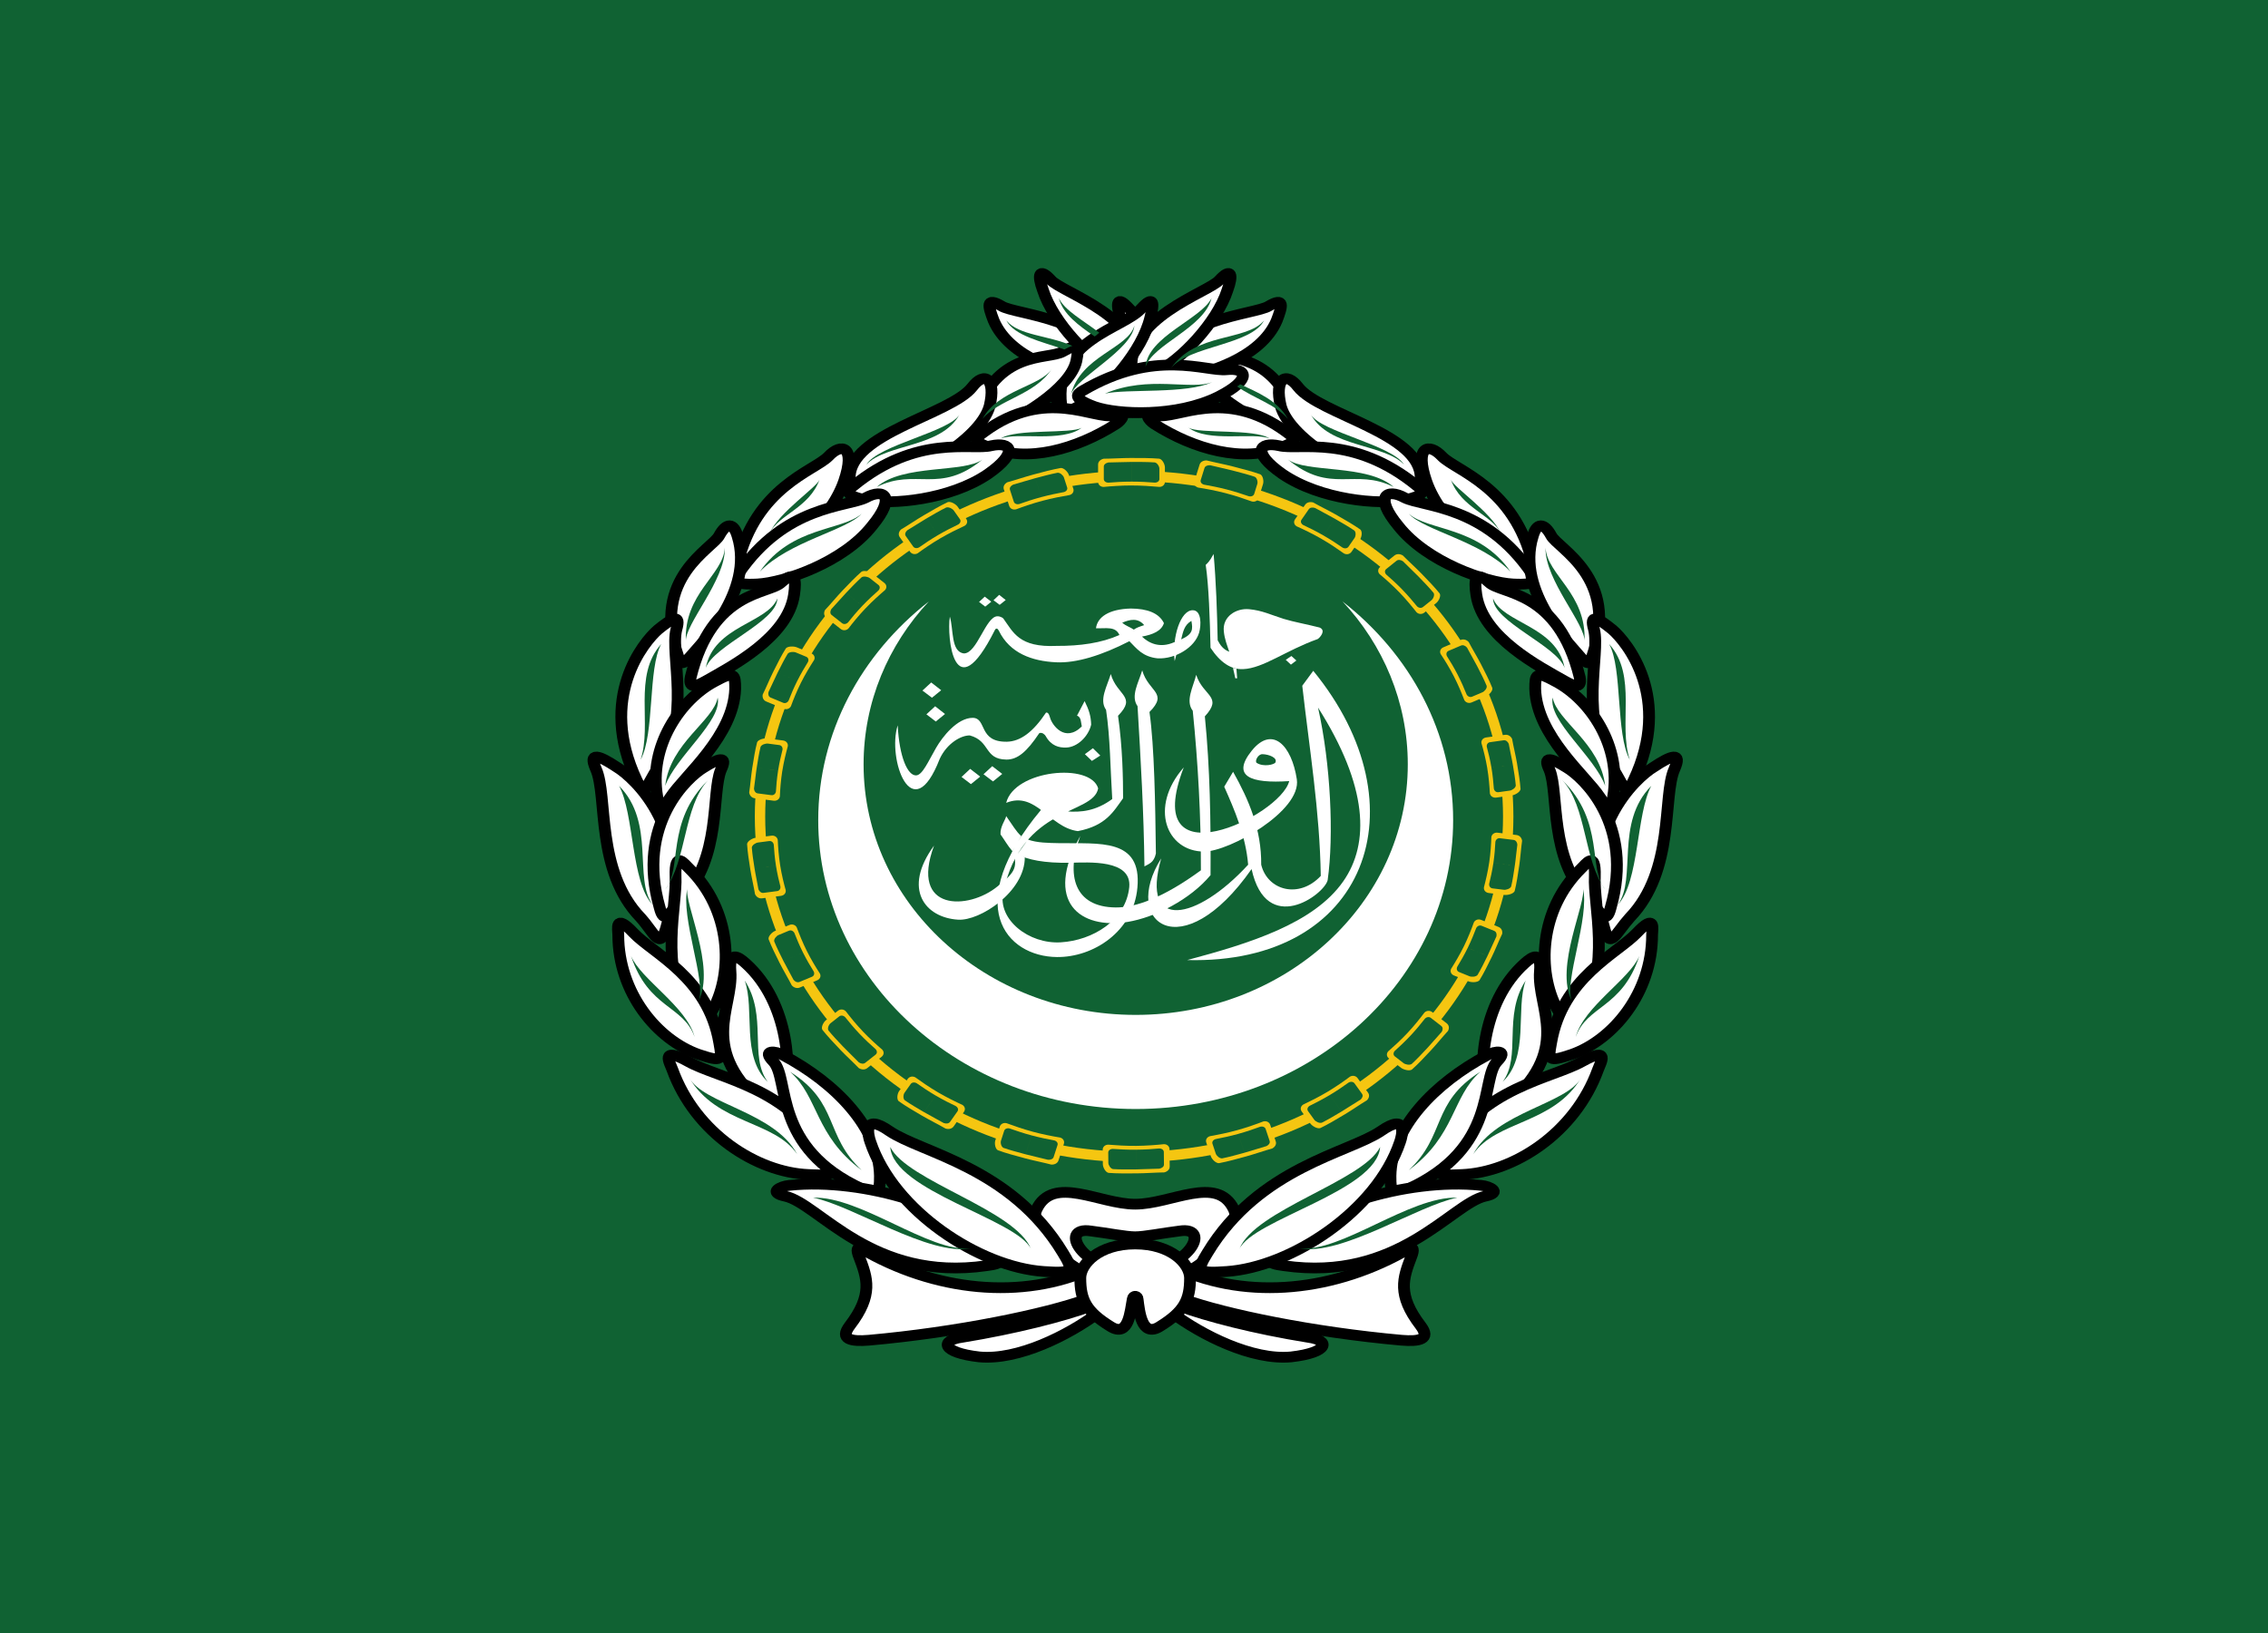 <?xml version="1.0" encoding="utf-8"?>
<!-- Generator: Adobe Illustrator 17.0.0, SVG Export Plug-In . SVG Version: 6.00 Build 0)  -->
<!DOCTYPE svg PUBLIC "-//W3C//DTD SVG 1.1//EN" "http://www.w3.org/Graphics/SVG/1.1/DTD/svg11.dtd">
<svg version="1.1" id="Слой_1" xmlns="http://www.w3.org/2000/svg" xmlns:xlink="http://www.w3.org/1999/xlink" x="0px" y="0px"
	 width="250px" height="180px" viewBox="0 0 250 180" enable-background="new 0 0 250 180" xml:space="preserve">
<rect x="0" y="0" width="250" height="180" fill="#808080" stroke="none"/>
<g id="g13237" transform="translate(-2.726 -5.609)">
	<path id="_x32_1399192" fill="#106233" d="M263.033,185.606V5.394L-7.279,5.396v180.212h270.312V185.606z"/>
	<g id="g13004" transform="matrix(1.144 0 0 1.145 -.392 -145.67)">
		<g id="g9244" transform="matrix(1.76 0 0 1.6 -2175.2 -3398.1)">
			<path id="path3159" fill="#FFFFFF" d="M1288.594,2257.267c-1.749,2.626-0.486,4.334,1.317,4.456
				c1.188,0.088,3.659-1.681,3.652-3.76l-0.675-0.378c0.378,1.067-0.014,1.404-0.817,2.133
				C1290.484,2261.156,1287.244,2261.257,1288.594,2257.267z"/>
			<path id="path3115" fill="#FFFFFF" d="M1302.454,2264.153c9.843,0.277,12.975-9.249,6.9-17.404l-0.601,0.898
				c0.391,3.801,0.959,7.548,1.013,11.443c-1.188,1.397-2.916,0.878-3.261-0.675c0.02-2.106-0.668-3.889-1.539-5.59l-0.486,0.898
				c0.567,1.397,1.181,2.97,1.31,4.692c-2.808,3.369-5.914,4.051-4.76-0.378c-2.221,3.882,1.141,6.616,4.948,0.641
				c0.817,4.078,3.976,1.546,4.165,0.668c0.344-2.673,0.169-6.981-0.526-10.383c2.741,4.746,2.835,8.169,1.377,10.457
				C1309.374,2261.966,1305.85,2263.154,1302.454,2264.153L1302.454,2264.153z"/>
			<path id="path3117" fill="#FFFFFF" d="M1308.037,2253.385c-2.106,0.155-3.186-0.277-2.046-1.836
				c1.127-1.526,2.181-0.311,2.464,1.728c0.263,1.91-3.7,4.348-5.07,4.348c-2.073,0-3.031-2.667-1.121-5.063
				C1299.807,2259.556,1307.571,2255.498,1308.037,2253.385z M1306.579,2251.765c-0.257-0.013-0.446,0.439-0.317,0.527
				c0.371,0.257,0.959,0.101,1.019-0.027C1307.409,2251.981,1306.937,2251.779,1306.579,2251.765L1306.579,2251.765z"/>
			<path id="path3140" fill="#FFFFFF" d="M1296.601,2256.687c-2.025,3.983-0.007,5.63,2.592,5.171
				c1.512-0.277,3.43-1.35,4.537-2.815c0.02-3.227-0.027-6.427-0.311-9.553c1.013-1.208-0.088-1.202-0.473-2.498
				c-0.176,0.756-0.601,1.573-0.189,2.16c0.29,3.153,0.452,6.346,0.446,9.6c-2.039,1.64-3.571,2.248-4.665,2.235
				C1296.277,2260.967,1295.791,2259.063,1296.601,2256.687L1296.601,2256.687z"/>
			<path id="path3150" fill="#FFFFFF" d="M1300.739,2257.74c-0.034-3.004-0.081-6.414-0.351-8.513
				c1.053-1.168-0.054-1.195-0.398-2.505c-0.203,0.743-0.648,1.553-0.256,2.154c0.176,3.214,0.344,6.427,0.378,9.641
				C1300.354,2258.361,1300.631,2258.3,1300.739,2257.74L1300.739,2257.74z"/>
			<path id="path3152" fill="#FFFFFF" d="M1292.881,2257.598c-0.257-0.324-0.439-0.688-0.648-1.006
				c-0.034-0.452,0.27-0.871,0.311-1.1c0.344,0.533,0.547,0.938,0.824,1.202 M1293.732,2256.903
				c0.506,0.202,1.127,0.202,1.701,0.216c2.214,0.041,4.543-0.324,4.294,2.673c-0.216,2.66-2.424,4.199-4.402,4.179
				c-2.815-0.027-5.219-3.133-0.878-8.851c0.419-0.068,0.965,0.047,1.418,0.088c0.776,0.061,1.573-0.013,2.484-0.743
				c-0.108-1.884-0.108-3.666-0.338-5.367c-0.392-0.601,0.054-1.404,0.257-2.154c0.344,1.31,1.445,1.337,0.398,2.511
				c0.25,1.89,0.277,3.814,0.277,4.962c-0.527,0.803-0.938,1.654-2.478,1.978c-1.573-0.229-2.282-2.43-3.922-1.701
				c0.452-1.985,4.618-2.437,5.036-0.871c-0.277,1.634-4.165,0.979-5.198,6.258c-0.317,1.627,1.397,3.126,3.16,3.004
				c1.721-0.115,3.558-1.31,3.74-3.322c0.142-1.681-2.228-1.485-3.22-1.465c-1.445,0.034-2.356-0.189-2.903-0.506
				 M1294.636,2254.155c0.257-0.243,1.154-0.412,1.479-0.02c-0.243,0.162-0.479,0.337-0.675,0.547
				C1295.102,2254.506,1294.879,2254.33,1294.636,2254.155z"/>
			<path id="path3161" fill="#FFFFFF" d="M1296.837,2248.572c0.243,0.54,0.344,0.898,0.358,1.418
				c-0.148,0.702-0.749,1.357-1.37,1.377c-0.385,0.013-0.817-0.094-1.121-0.695c-0.034-0.074-0.196-0.25-0.351-0.169
				c-0.682,1.121-1.188,1.593-1.802,1.587c-1.229-0.02-0.864-1.114-1.998-1.452c-0.473-0.013-1.249,0.466-1.647,1.404
				c-1.512,4.287-2.889-0.013-2.302-2.012c0.088,1.91,0.547,3.045,1.019,3.011c0.344-0.034,0.648-0.831,1.087-1.667
				c0.338-0.641,1.148-1.796,2.005-1.796c0.783,0.02,0.29,1.458,1.857,1.438c0.756-0.013,1.451-0.594,2.154-1.755
				c0.155-0.027,0.196,0.25,0.229,0.344c0.108,0.398,0.797,1.492,1.728,0.493c-0.047-0.216-0.027-0.574-0.263-0.648
				L1296.837,2248.572z"/>
			<path id="path3163" fill="#FFFFFF" d="M1301.759,2245.021c-0.83,0.412-1.438,0.034-1.782-0.331
				c0.601-0.122,1.067-0.338,1.202-0.81c-0.27-0.608-0.911-0.871-1.816-0.878c-1.208,0.034-1.829,0.52-1.904,1.188
				c0.56,0.02,1.067-0.135,1.283,0.405c-0.992,0.486-2.16,0.662-3.43,0.655c-2.079,0.108-2.383-0.83-2.93-1.654
				c-0.041-0.054-0.223-0.142-0.317-0.128c-0.641,0-1.114,2.241-1.836,2.235c-0.722-0.094-0.56-1.445-0.77-2.214
				c-0.176,1.208,0.223,5.705,2.457,0.823c0.068-0.162,0.162-0.115,0.223,0.02c0.601,1.364,1.823,1.836,3.139,1.904
				c1.1,0.061,2.505-0.418,4.01-1.269c0.398,0.439,0.716,0.938,1.553,1.033c0.979,0.047,2.025-0.661,2.262-1.539
				c0.121-0.452,0.142-1.344-0.338-1.357c-0.668-0.02-1.154,1.6-0.999,3.058c0.013-0.02,0.088-0.365,0.088-0.365 M1298.896,2243.853
				c0.439-0.203,0.864-0.297,1.202,0.148c-0.263,0.094-0.425,0.155-0.567,0.27
				C1299.342,2244.123,1299.085,2244.049,1298.896,2243.853z M1302.123,2244.859c0.108-0.479,0.169-0.864,0.56-1.114
				C1302.765,2244.251,1302.778,2244.535,1302.123,2244.859z"/>
			<path id="path3169" fill="#FFFFFF" d="M1304.756,2245.601c-0.128-0.412-0.256-0.77-0.297-1.215
				c-0.094-0.905,0.682-1.418,1.384-1.343c0.722,0.074,1.202,0.344,1.89,0.581c0.54,0.182,1.269,0.324,1.964,0.52
				c0.392,0.176,0,0.635-0.101,0.695c-1.742,0.682-2.977,1.762-4.084,1.809c-0.661,0.034-1.249-0.398-1.782-1.283
				c-0.034-1.715-0.094-3.727-0.263-4.989c0.257-0.257,0.311-0.446,0.432-0.655c0.135,1.667,0.189,3.423,0.223,5.191
				C1304.263,2245.217,1304.439,2245.473,1304.756,2245.601L1304.756,2245.601z M1305.87,2245.736
				c-0.932,0.263-0.817-0.527-0.905-1.013c-0.101-0.567-0.034-1.208,0.689-1.046c0.938,0.25,1.796,0.581,2.626,0.932
				L1305.87,2245.736z"/>
			<path id="path3173" fill="#FFFFFF" d="M1304.959,2246.573l0.128,0.628h0.101l-0.041-0.587"/>
			<path id="path5196" fill="#FFFFFF" d="M1290.099,2253.135l0.473-0.486l0.547,0.466l-0.506,0.452L1290.099,2253.135z"/>
			<path id="path6168" fill="#FFFFFF" d="M1291.301,2252.973l0.479-0.486l0.547,0.466l-0.506,0.452L1291.301,2252.973z"/>
			<path id="path6170" fill="#FFFFFF" d="M1287.959,2247.937l0.479-0.486l0.547,0.466l-0.506,0.452L1287.959,2247.937z"/>
			<path id="path6172" fill="#FFFFFF" d="M1288.175,2249.368l0.479-0.486l0.54,0.466l-0.506,0.452L1288.175,2249.368z"/>
			<path id="path6174" fill="#FFFFFF" d="M1296.851,2251.765l0.439-0.358l0.405,0.439l-0.459,0.324L1296.851,2251.765z"/>
			<path id="path6176" fill="#FFFFFF" d="M1291.058,2242.604l0.311-0.317l0.358,0.304l-0.331,0.297L1291.058,2242.604z"/>
			<path id="path6178" fill="#FFFFFF" d="M1291.848,2242.503l0.311-0.324l0.358,0.311l-0.331,0.29L1291.848,2242.503z"/>
			<path id="path6180" fill="#FFFFFF" d="M1308.429,2246.128l-0.297,0.25l-0.284-0.29l0.311-0.229L1308.429,2246.128z"/>
			<path id="path9240" fill="#FFFFFF" d="M1294.454,2255.086l-0.034,0.533l0.851,0.081l0.682-0.513L1294.454,2255.086
				L1294.454,2255.086z"/>
			<path id="path9242" fill="#FFFFFF" d="M1301.644,2245.122l0.25-0.054l-0.027,0.696l-0.155,0.061L1301.644,2245.122
				L1301.644,2245.122z"/>
		</g>
		<path id="path2722" fill="#FFFFFF" d="M112.154,238.883c16.865,0,30.588-12.476,30.588-27.808c0-8.436-4.14-15.964-10.656-21.052
			c3.91,4.182,6.286,9.688,6.286,15.683c0,13.315-11.729,24.117-26.218,24.117c-14.489,0-26.218-10.802-26.218-24.117
			c0-5.994,2.376-11.5,6.286-15.683c-6.516,5.088-10.656,12.616-10.656,21.052C81.565,226.407,95.288,238.883,112.154,238.883
			L112.154,238.883z"/>
		<g id="g2908" transform="matrix(1.135 0 0 1.032 2.726 -21.429)">
			<path id="path2910" fill="#FFFFFF" stroke="#000000" d="M92.724,267.127c-5.941,2.97-13.367,2.16-19.646-1.89
				c-0.27-0.135-0.405,0.068-0.135,0.81c0.675,1.958,1.215,3.511-0.81,6.413c-0.878,1.283,0.135,1.485,1.62,1.35
				c7.561-0.743,14.987-2.43,18.565-3.848L92.724,267.127z"/>
			<path id="path2912" fill="#FFFFFF" stroke="#000000" d="M92.589,270.638c-2.363,0.945-6.413,2.093-10.937,2.903
				c-1.823,0.27-1.755,1.418,1.485,1.823c3.308,0.338,7.561-2.025,10.127-4.118L92.589,270.638z"/>
			<path id="path2914" fill="#FFFFFF" stroke="#000000" d="M96.37,264.157c0.81,0,2.295-0.338,3.781-0.54
				c2.768-0.473,0.743,3.781-3.781,3.781v1.418c4.591,0,9.384-4.996,8.371-7.224c-1.418-3.241-5.333-0.473-8.371-0.473
				c-3.038,0-6.954-2.768-8.371,0.473c-1.013,2.228,3.781,7.224,8.371,7.224v-1.418c-4.523,0-6.549-4.253-3.781-3.781
				C94.075,263.819,95.56,264.157,96.37,264.157z"/>
			<path id="path2916" fill="#FFFFFF" stroke="#000000" d="M100.015,267.127c5.941,2.97,13.367,2.16,19.646-1.89
				c0.27-0.135,0.405,0.068,0.135,0.81c-0.675,1.958-1.215,3.511,0.81,6.413c0.878,1.283-0.135,1.485-1.62,1.35
				c-7.561-0.743-14.987-2.43-18.565-3.848L100.015,267.127z"/>
			<path id="path2918" fill="#FFFFFF" stroke="#000000" d="M100.15,270.638c2.363,0.945,6.346,2.093,10.937,2.903
				c1.823,0.27,1.755,1.418-1.485,1.823c-3.308,0.338-7.561-2.025-10.127-4.118L100.15,270.638z"/>
			<path id="path2920" fill="#FFFFFF" stroke="#000000" d="M96.572,269.963c0.135,1.148,0.338,3.646,1.89,2.565
				c2.093-1.418,2.565-2.498,2.565-4.523c0-1.283-1.553-3.173-4.658-3.173c-3.105,0-4.658,1.89-4.658,3.173
				c0,2.025,0.473,3.105,2.565,4.523c1.553,1.08,1.688-1.418,1.89-2.565C96.235,269.558,96.572,269.693,96.572,269.963z"/>
		</g>
		<g id="g2724" transform="matrix(1.135 0 0 1.032 2.726 -21.429)">
			<path id="path2726" fill="#FFFFFF" stroke="#000000" d="M94.412,183.482c-0.878-4.996-8.236-5.333-9.384-6.143
				c-1.35-0.878-1.148,0-0.675,1.35c1.35,3.511,5.941,4.928,8.034,5.333C94.075,184.292,94.615,184.427,94.412,183.482z"/>
			<path id="path2728" fill="#FFFFFF" stroke="#000000" d="M96.64,183.617c0.743-5.131-6.549-7.561-7.426-8.709
				c-1.013-1.215-1.148-0.473-0.675,0.945c0.878,3.038,4.051,6.616,5.941,7.561C96.032,184.225,96.505,184.562,96.64,183.617z"/>
			<path id="path2730" fill="#FFFFFF" stroke="#000000" d="M102.648,186.587c0.675-6.143-5.266-7.089-6.819-9.046
				c-1.013-1.215-1.08-0.54-0.743,0.878c0.675,3.105,3.646,6.751,5.468,7.899C101.973,187.195,102.581,187.533,102.648,186.587z"/>
			<path id="path2732" fill="#FFFFFF" stroke="#000000" d="M100.826,185.237c-6.143-3.983-10.464-1.755-12.219-1.958
				c-1.688-0.203-2.228,0.878,0.675,2.498c3.578,1.958,8.574,1.688,10.532,0.945C101.838,185.912,101.231,185.507,100.826,185.237z"
				/>
			<path id="path2734" fill="#FFFFFF" stroke="#000000" d="M110.074,187.938c-1.89-6.616-6.278-5.536-7.561-6.346
				c-1.283-0.81-1.418-0.608-1.148,0.878c0.54,2.633,5.063,5.536,7.291,6.413C109.467,189.153,110.48,189.558,110.074,187.938z"/>
			<path id="path2736" fill="#FFFFFF" stroke="#000000" d="M109.197,189.085c-5.266-4.253-9.384-1.08-11.004-1.553
				c-1.215-0.338-0.675,0.473-0.203,0.81c3.376,2.363,7.561,3.646,10.802,2.16C110.074,189.963,110.142,189.828,109.197,189.085z"/>
			<path id="path2738" fill="#FFFFFF" stroke="#000000" d="M120.606,193.406c0.068-4.186-8.574-5.941-10.397-8.506
				c-1.08-1.553-2.025-0.743-1.485,1.755c0.81,3.241,6.751,6.819,9.992,7.494C120.674,194.554,120.606,193.879,120.606,193.406z"/>
			<path id="path2740" fill="#FFFFFF" stroke="#000000" d="M120.336,194.149c-5.468-4.928-10.059-3.308-11.747-3.781
				c-1.688-0.405-2.363,0.608,0.27,2.633c3.241,2.43,8.236,2.903,10.329,2.43C121.281,194.959,120.741,194.486,120.336,194.149z"/>
			<path id="path2742" fill="#FFFFFF" stroke="#000000" d="M130.125,201.372c-1.553-7.156-6.481-8.641-7.696-9.992
				c-1.148-1.35-2.363-0.945-1.35,2.295c1.215,3.848,5.198,7.224,7.291,8.034C130.395,202.587,130.26,201.912,130.125,201.372z"/>
			<path id="path2744" fill="#FFFFFF" stroke="#000000" d="M130.058,202.317c-3.983-6.413-9.181-6.211-10.802-7.089
				c-1.553-0.945-2.633-0.135-0.54,2.633c2.43,3.376,7.426,5.266,9.722,5.401C130.733,203.397,130.328,202.79,130.058,202.317z"/>
			<path id="path2746" fill="#FFFFFF" stroke="#000000" d="M135.188,209.946c2.295-7.291-2.97-9.992-3.511-11.207
				c-0.608-1.215-1.215-1.215-1.553,0.068c-1.485,5.198,3.308,10.262,4.051,11.274C134.918,211.026,135.053,210.554,135.188,209.946
				z"/>
			<path id="path2748" fill="#FFFFFF" stroke="#000000" d="M134.108,211.971c-1.823-8.169-6.616-7.696-7.696-8.844
				c-1.148-1.148-1.283-0.338-1.08,1.148c0.54,3.983,5.333,6.684,7.494,8.034C133.501,212.714,134.311,213.187,134.108,211.971z"/>
			<path id="path2750" fill="#FFFFFF" stroke="#000000" d="M138.699,221.558c3.308-7.696-0.608-12.895-1.823-14.042
				c-1.215-1.08-1.958-1.553-1.553,0c0.54,2.363-1.35,8.439,1.553,12.895C137.821,221.895,137.956,223.313,138.699,221.558z"/>
			<path id="path2752" fill="#FFFFFF" stroke="#000000" d="M136.944,223.111c0.743-4.726-1.958-9.046-4.861-10.734
				c-1.688-1.013-1.755-0.743-1.755,0.675c0.135,4.388,4.253,8.034,5.468,10.059C136.944,225.001,136.876,223.583,136.944,223.111z"
				/>
			<path id="path2754" fill="#FFFFFF" stroke="#000000" d="M136.201,235.397c-2.43-8.911,2.633-14.042,4.186-15.055
				c1.485-1.08,2.43-1.485,1.755,0.203c-1.013,2.498,0.068,9.451-3.781,13.84C137.146,235.87,136.674,237.423,136.201,235.397z"/>
			<path id="path2756" fill="#FFFFFF" stroke="#000000" d="M136.741,233.44c2.025-7.764-2.363-12.152-3.713-13.03
				c-1.283-0.878-2.093-1.215-1.485,0.203c0.81,2.16-0.068,8.236,3.308,12.017C135.931,233.912,136.336,235.195,136.741,233.44z"/>
			<path id="path2758" fill="#FFFFFF" stroke="#000000" d="M134.243,229.794c-3.646,3.916-3.713,9.654-2.093,13.03
				c1.013,1.958,1.148,1.823,2.093,0.405c2.565-4.118,1.013-10.059,1.148-12.692C135.458,228.039,134.648,229.389,134.243,229.794z"
				/>
			<path id="path2760" fill="#FFFFFF" stroke="#000000" d="M140.252,236.005c0,5.401-3.308,9.789-6.819,11.139
				c-2.025,0.743-2.025,0.54-1.755-1.08c0.945-6.076,5.603-8.304,7.291-10.262C140.589,233.912,140.252,235.465,140.252,236.005z"/>
			<path id="path2762" fill="#FFFFFF" stroke="#000000" d="M127.695,252.073c5.941-5.401,2.768-9.181,3.038-12.692
				c0.135-1.89-0.608-1.418-1.283-0.743c-3.781,3.713-3.983,10.329-3.173,12.894C126.615,252.68,127.155,252.545,127.695,252.073z"
				/>
			<path id="path2764" fill="#FFFFFF" stroke="#000000" d="M135.661,248.562c-1.958,5.941-7.156,9.587-11.544,9.789
				c-2.565,0.135-2.498-0.068-1.62-1.823c3.308-6.346,9.181-7.089,11.814-8.709C136.741,246.334,135.863,247.954,135.661,248.562z"
				/>
			<path id="path2766" fill="#FFFFFF" stroke="#000000" d="M119.526,259.701c7.696-3.848,6.143-10.262,7.561-11.882
				c1.013-1.148-0.203-1.013-0.81-0.608c-4.523,2.633-8.169,6.819-8.236,11.274C118.041,260.174,118.176,260.376,119.526,259.701z"
				/>
			<path id="path2768" fill="#FFFFFF" stroke="#000000" d="M108.994,266.857c9.721,1.553,14.245-5.806,17.08-6.481
				c1.485-0.338,0.405-0.945-0.338-1.013c-6.481-0.743-14.717,2.295-17.215,5.671C107.509,266.385,107.509,266.655,108.994,266.857z
				"/>
			<path id="path2770" fill="#FFFFFF" stroke="#000000" d="M118.851,255.313c-1.958,6.413-9.249,11.679-14.717,12.084
				c-2.565,0.203-2.565-0.068-1.62-1.755c4.388-7.966,12.017-9.316,14.717-11.342C119.526,252.545,119.053,254.705,118.851,255.313z
				"/>
			<path id="path2772" fill="#FFFFFF" stroke="#000000" d="M98.328,183.482c0.878-4.996,8.236-5.333,9.384-6.143
				c1.35-0.878,1.148,0,0.675,1.35c-1.35,3.511-5.941,4.928-8.034,5.333C98.665,184.292,98.125,184.427,98.328,183.482z"/>
			<path id="path2774" fill="#FFFFFF" stroke="#000000" d="M96.1,183.617c-0.743-5.131,6.549-7.561,7.426-8.709
				c1.013-1.215,1.148-0.473,0.675,0.945c-0.878,3.038-4.051,6.616-5.941,7.561C96.707,184.225,96.235,184.562,96.1,183.617z"/>
			<path id="path2776" fill="#FFFFFF" stroke="#000000" d="M90.091,186.587c-0.675-6.143,5.266-7.089,6.819-9.046
				c1.013-1.215,1.08-0.54,0.743,0.878c-0.675,3.105-3.646,6.751-5.468,7.899C90.767,187.195,90.159,187.533,90.091,186.587z"/>
			<path id="path2778" fill="#FFFFFF" stroke="#000000" d="M91.914,185.237c6.143-3.983,10.464-1.755,12.219-1.958
				c1.688-0.203,2.228,0.878-0.675,2.498c-3.578,1.958-8.574,1.688-10.532,0.945C90.902,185.912,91.509,185.507,91.914,185.237z"/>
			<path id="path2780" fill="#FFFFFF" stroke="#000000" d="M82.665,187.938c1.89-6.616,6.278-5.536,7.561-6.346
				s1.418-0.608,1.148,0.878c-0.54,2.633-5.063,5.536-7.291,6.413C83.273,189.153,82.26,189.558,82.665,187.938z"/>
			<path id="path2782" fill="#FFFFFF" stroke="#000000" d="M83.543,189.085c5.266-4.253,9.384-1.08,11.004-1.553
				c1.215-0.338,0.675,0.473,0.203,0.81c-3.376,2.363-7.561,3.646-10.802,2.16C82.665,189.963,82.598,189.828,83.543,189.085z"/>
			<path id="path2784" fill="#FFFFFF" stroke="#000000" d="M72.134,193.406c-0.068-4.186,8.574-5.941,10.397-8.506
				c1.08-1.553,2.025-0.743,1.485,1.755c-0.81,3.241-6.751,6.819-9.992,7.494C72.066,194.554,72.134,193.879,72.134,193.406z"/>
			<path id="path2786" fill="#FFFFFF" stroke="#000000" d="M72.404,194.149c5.468-4.928,10.059-3.308,11.747-3.781
				c1.688-0.405,2.363,0.608-0.27,2.633c-3.241,2.43-8.236,2.903-10.329,2.43C71.459,194.959,71.999,194.486,72.404,194.149z"/>
			<path id="path2788" fill="#FFFFFF" stroke="#000000" d="M62.615,201.372c1.553-7.156,6.481-8.641,7.696-9.992
				c1.148-1.35,2.363-0.945,1.35,2.295c-1.215,3.848-5.198,7.224-7.291,8.034C62.345,202.587,62.48,201.912,62.615,201.372z"/>
			<path id="path2790" fill="#FFFFFF" stroke="#000000" d="M62.682,202.317c3.983-6.413,9.181-6.211,10.802-7.089
				c1.553-0.945,2.633-0.135,0.54,2.633c-2.43,3.376-7.426,5.266-9.722,5.401C62.007,203.397,62.412,202.79,62.682,202.317z"/>
			<path id="path2792" fill="#FFFFFF" stroke="#000000" d="M57.551,209.946c-2.295-7.291,2.97-9.992,3.511-11.207
				c0.608-1.215,1.215-1.215,1.553,0.068c1.485,5.198-3.308,10.262-4.051,11.274C57.821,211.026,57.686,210.554,57.551,209.946z"/>
			<path id="path2794" fill="#FFFFFF" stroke="#000000" d="M58.632,211.971c1.823-8.169,6.616-7.696,7.696-8.844
				c1.148-1.148,1.283-0.338,1.08,1.148c-0.54,3.983-5.333,6.684-7.494,8.034C59.239,212.714,58.429,213.187,58.632,211.971z"/>
			<path id="path2796" fill="#FFFFFF" stroke="#000000" d="M54.041,221.558c-3.308-7.696,0.608-12.895,1.823-14.042
				c1.215-1.08,1.958-1.553,1.553,0c-0.54,2.363,1.35,8.439-1.553,12.895C54.918,221.895,54.783,223.313,54.041,221.558z"/>
			<path id="path2798" fill="#FFFFFF" stroke="#000000" d="M55.796,223.111c-0.743-4.726,1.958-9.046,4.861-10.734
				c1.688-1.013,1.755-0.743,1.755,0.675c-0.135,4.388-4.253,8.034-5.468,10.059C55.796,225.001,55.864,223.583,55.796,223.111z"/>
			<path id="path2800" fill="#FFFFFF" stroke="#000000" d="M56.539,235.397c2.43-8.911-2.633-14.042-4.186-15.055
				c-1.485-1.08-2.43-1.485-1.755,0.203c1.013,2.498-0.068,9.451,3.781,13.84C55.594,235.87,55.999,237.423,56.539,235.397z"/>
			<path id="path2802" fill="#FFFFFF" stroke="#000000" d="M55.999,233.44c-2.025-7.764,2.363-12.152,3.713-13.03
				c1.283-0.878,2.093-1.215,1.485,0.203c-0.81,2.16,0.068,8.236-3.308,12.017C56.809,233.912,56.404,235.195,55.999,233.44z"/>
			<path id="path2804" fill="#FFFFFF" stroke="#000000" d="M58.497,229.794c3.646,3.916,3.713,9.654,2.093,13.03
				c-1.013,1.958-1.148,1.823-2.093,0.405c-2.565-4.118-1.013-10.059-1.148-12.692C57.281,228.039,58.091,229.389,58.497,229.794z"
				/>
			<path id="path2806" fill="#FFFFFF" stroke="#000000" d="M52.488,236.005c0,5.401,3.308,9.789,6.819,11.139
				c2.025,0.743,2.025,0.54,1.755-1.08c-0.945-6.076-5.603-8.304-7.291-10.262C52.151,233.912,52.488,235.465,52.488,236.005z"/>
			<path id="path2808" fill="#FFFFFF" stroke="#000000" d="M65.045,252.073c-5.941-5.401-2.768-9.181-3.038-12.692
				c-0.135-1.89,0.608-1.418,1.283-0.743c3.781,3.713,3.983,10.329,3.173,12.894C66.125,252.68,65.585,252.545,65.045,252.073z"/>
			<path id="path2810" fill="#FFFFFF" stroke="#000000" d="M57.079,248.562c1.958,5.941,7.156,9.587,11.544,9.789
				c2.565,0.135,2.498-0.068,1.62-1.823c-3.308-6.346-9.181-7.089-11.814-8.709C55.999,246.334,56.876,247.954,57.079,248.562z"/>
			<path id="path2812" fill="#FFFFFF" stroke="#000000" d="M73.214,259.701c-7.696-3.848-6.143-10.262-7.561-11.882
				c-1.013-1.148,0.203-1.013,0.81-0.608c4.523,2.633,8.169,6.819,8.236,11.274C74.699,260.174,74.564,260.376,73.214,259.701z"/>
			<path id="path2814" fill="#FFFFFF" stroke="#000000" d="M83.745,266.857c-9.721,1.553-14.245-5.806-17.08-6.481
				c-1.485-0.338-0.405-0.945,0.338-1.013c6.481-0.743,14.717,2.295,17.215,5.671C85.231,266.385,85.231,266.655,83.745,266.857z"/>
			<path id="path2816" fill="#FFFFFF" stroke="#000000" d="M73.889,255.313c1.958,6.413,9.249,11.679,14.717,12.084
				c2.565,0.203,2.565-0.068,1.62-1.755c-4.388-7.966-12.017-9.316-14.717-11.342C73.214,252.545,73.686,254.705,73.889,255.313z"/>
		</g>
		<g id="g2818" transform="matrix(1.135 0 0 1.032 2.726 -21.429)">
			<path id="path2820" fill="#106233" d="M107.779,189.693c-1.283-0.945-6.008-0.405-6.886-1.013
				C102.581,190.098,106.361,189.085,107.779,189.693z"/>
			<path id="path2822" fill="#106233" d="M119.188,192.123c-1.013-1.823-7.021-3.038-7.899-4.658
				C112.842,190.571,117.501,190.165,119.188,192.123z"/>
			<path id="path2824" fill="#106233" d="M118.311,194.216c-2.228-2.16-7.426-1.283-8.979-2.565
				C112.977,194.959,115.003,192.393,118.311,194.216z"/>
			<path id="path2826" fill="#106233" d="M105.281,184.63c1.418,0.743,3.173,1.485,4.051,3.241c-1.013-1.35-2.835-1.89-4.321-3.038
				C105.079,184.832,105.214,184.697,105.281,184.63z"/>
			<path id="path2828" fill="#106233" d="M127.425,198.537c-0.878-2.025-3.983-4.253-4.253-4.996
				C124.049,196.174,126.615,196.781,127.425,198.537z"/>
			<path id="path2830" fill="#106233" d="M128.235,202.115c-2.7-4.253-6.954-3.781-8.641-5.401
				C120.876,198.267,125.737,199.279,128.235,202.115z"/>
			<path id="path2832" fill="#106233" d="M134.513,208.663c0.203-4.523-3.173-6.211-3.308-8.776
				C131.138,202.925,134.648,207.043,134.513,208.663z"/>
			<path id="path2834" fill="#106233" d="M132.826,211.094c-0.675-3.916-5.266-4.186-6.076-6.481
				C126.75,206.773,132.15,209.001,132.826,211.094z"/>
			<path id="path2836" fill="#106233" d="M136.606,208.866c2.43,2.97,0.743,7.494,1.755,10.802
				C137.146,217.237,137.754,211.161,136.606,208.866z"/>
			<path id="path2838" fill="#106233" d="M132.623,221.558c3.646,3.916,2.16,8.304,3.646,10.194
				C134.446,229.119,134.716,223.988,132.623,221.558z"/>
			<path id="path2840" fill="#106233" d="M140.184,222.098c-3.105,3.443-1.215,8.641-2.835,11.072
				C139.171,231.077,138.901,224.663,140.184,222.098z"/>
			<path id="path2842" fill="#106233" d="M136.269,222.098c-0.405-3.983-4.118-6.076-4.456-8.236
				C131.408,216.022,135.391,219.397,136.269,222.098z"/>
			<path id="path2844" fill="#106233" d="M134.378,231.617c0.608,2.768-1.62,8.709-0.945,10.532
				C131.948,238.975,134.716,232.967,134.378,231.617z"/>
			<path id="path2846" fill="#106233" d="M139.171,237.963c-1.485,4.928-4.456,4.591-5.401,7.561
				C134.446,242.689,138.361,240.123,139.171,237.963z"/>
			<path id="path2848" fill="#106233" d="M129.518,240.258c-1.958,3.308-0.338,7.089-1.958,9.451
				C129.855,247.347,128.64,242.959,129.518,240.258z"/>
			<path id="path2850" fill="#106233" d="M134.243,249.305c-2.363,4.388-7.224,3.983-9.181,7.156
				C127.02,252.478,133.028,251.802,134.243,249.305z"/>
			<path id="path2852" fill="#106233" d="M125.669,248.764c-4.186,2.903-2.903,5.941-6.076,9.181
				C123.577,254.705,123.239,251.127,125.669,248.764z"/>
			<path id="path2854" fill="#106233" d="M123.712,260.511c-4.051-0.135-9.857,5.131-13.367,4.726
				C113.855,265.98,120.336,261.254,123.712,260.511z"/>
			<path id="path2856" fill="#106233" d="M117.163,255.786c-0.27,4.118-10.802,6.751-11.949,9.519
				C106.496,261.659,115.745,258.959,117.163,255.786z"/>
			<path id="path2858" fill="#106233" d="M93.332,179.836c-1.35-1.148-2.97-2.093-3.443-3.241c0.338,1.485,1.688,2.565,3.038,3.578
				C93.062,180.106,93.197,179.904,93.332,179.836z"/>
			<path id="path2860" fill="#106233" d="M91.037,181.052c-2.093-1.013-4.523-0.945-5.603-2.363c0.675,1.418,2.97,1.958,4.928,2.7
				C90.564,181.254,90.834,181.119,91.037,181.052z"/>
			<path id="path2862" fill="#106233" d="M84.961,189.693c1.283-0.945,6.008-0.405,6.886-1.013
				C90.159,190.098,86.378,189.085,84.961,189.693z"/>
			<path id="path2864" fill="#106233" d="M73.551,192.123c1.013-1.823,7.021-3.038,7.899-4.658
				C79.897,190.571,75.239,190.165,73.551,192.123z"/>
			<path id="path2866" fill="#106233" d="M74.429,194.216c2.228-2.16,7.426-1.283,8.979-2.565
				C79.762,194.959,77.737,192.393,74.429,194.216z"/>
			<path id="path2868" fill="#106233" d="M83.408,187.87c1.283-2.7,4.928-3.038,5.873-4.658
				C87.864,185.642,84.758,186.047,83.408,187.87z"/>
			<path id="path2870" fill="#106233" d="M93.804,185.507c3.713-1.755,7.359-0.27,9.114-1.08
				C100.758,185.575,95.627,185.035,93.804,185.507z"/>
			<path id="path2872" fill="#106233" d="M65.315,198.537c0.878-2.025,3.983-4.253,4.253-4.996
				C68.691,196.174,66.125,196.781,65.315,198.537z"/>
			<path id="path2874" fill="#106233" d="M64.505,202.115c2.7-4.253,6.954-3.781,8.641-5.401
				C71.864,198.267,67.003,199.279,64.505,202.115z"/>
			<path id="path2876" fill="#106233" d="M58.226,208.663c-0.203-4.523,3.173-6.211,3.308-8.776
				C61.602,202.925,58.091,207.043,58.226,208.663z"/>
			<path id="path2878" fill="#106233" d="M59.914,211.094c0.675-3.916,5.266-4.186,6.076-6.481
				C65.99,206.773,60.589,209.001,59.914,211.094z"/>
			<path id="path2880" fill="#106233" d="M56.134,208.866c-2.43,2.97-0.743,7.494-1.755,10.802
				C55.594,217.237,54.986,211.161,56.134,208.866z"/>
			<path id="path2882" fill="#106233" d="M60.117,221.558c-3.646,3.916-2.16,8.304-3.646,10.194
				C58.294,229.119,58.024,223.988,60.117,221.558z"/>
			<path id="path2884" fill="#106233" d="M52.556,222.098c3.105,3.443,1.215,8.641,2.835,11.072
				C53.568,231.077,53.838,224.663,52.556,222.098z"/>
			<path id="path2886" fill="#106233" d="M56.471,222.098c0.405-3.983,4.118-6.076,4.456-8.236
				C61.332,216.022,57.349,219.397,56.471,222.098z"/>
			<path id="path2888" fill="#106233" d="M58.361,231.617c-0.608,2.768,1.62,8.709,0.945,10.532
				C60.792,238.975,58.024,232.967,58.361,231.617z"/>
			<path id="path2890" fill="#106233" d="M53.568,237.963c1.485,4.928,4.456,4.591,5.401,7.561
				C58.294,242.689,54.378,240.123,53.568,237.963z"/>
			<path id="path2892" fill="#106233" d="M63.222,240.258c1.958,3.308,0.338,7.089,1.958,9.451
				C62.885,247.347,64.1,242.959,63.222,240.258z"/>
			<path id="path2894" fill="#106233" d="M58.497,249.305c2.363,4.388,7.224,3.983,9.181,7.156
				C65.72,252.478,59.712,251.802,58.497,249.305z"/>
			<path id="path2896" fill="#106233" d="M67.07,248.764c4.186,2.903,2.903,5.941,6.076,9.181
				C69.163,254.705,69.501,251.127,67.07,248.764z"/>
			<path id="path2898" fill="#106233" d="M69.028,260.511c4.051-0.135,9.857,5.131,13.367,4.726
				C78.885,265.98,72.404,261.254,69.028,260.511z"/>
			<path id="path2900" fill="#106233" d="M75.577,255.786c0.27,4.118,10.802,6.751,11.949,9.519
				C86.243,261.659,76.994,258.959,75.577,255.786z"/>
			<path id="path2902" fill="#106233" d="M90.902,185.642c0.81-3.646,4.861-4.321,5.401-6.481
				C96.1,181.457,91.307,184.022,90.902,185.642z"/>
			<path id="path2904" fill="#106233" d="M102.851,176.596c-0.608,2.768-4.996,4.321-5.603,6.413
				C97.45,180.174,101.973,178.554,102.851,176.596z"/>
			<path id="path2906" fill="#106233" d="M99.408,183.144c2.093-3.376,6.413-2.498,7.899-4.456
				C106.226,180.984,100.893,181.052,99.408,183.144z"/>
		</g>
		<path id="path12826" fill="none" stroke="#F5C611" stroke-linecap="round" stroke-linejoin="round" d="M148.048,210.724
			c0,18.101-16.138,32.774-36.046,32.774s-36.046-14.673-36.046-32.774s16.138-32.774,36.046-32.774
			S148.048,192.623,148.048,210.724z"/>
		<g id="g12874" transform="matrix(1.089 .291 -.32 .99 322.08 9.171)">
			<path id="path12861" fill="#F5C611" d="M-119.616,271.792v0.405c0,0.27-0.203,0.473-0.473,0.54c-0.675,0-1.553,0.068-2.364,0.068
				l0-2.565c0.878,0,1.756-0.068,2.364-0.135c0.27,0,0.473,0.203,0.473,0.473v0.338 M-125.289,270.981v-0.405
				c0-0.27,0.203-0.473,0.473-0.473c0.675,0.068,1.486,0.135,2.364,0.135l0,2.565c-0.811,0-1.621,0-2.364-0.068
				c-0.27-0.068-0.473-0.54-0.473-0.81"/>
			<path id="path12865" fill="#106233" d="M-120.101,271.711v0.29c0,0.196-0.169,0.338-0.393,0.385
				c-0.562,0-1.292,0.047-1.966,0.047l0-1.836c0.73,0,1.461-0.047,1.966-0.095c0.225,0,0.393,0.142,0.393,0.338v0.243
				 M-124.82,271.13v-0.29c0-0.196,0.169-0.338,0.393-0.338c0.562,0.047,1.236,0.095,1.966,0.095l0,1.836
				c-0.674,0-1.348,0-1.966-0.047c-0.225-0.047-0.393-0.385-0.393-0.581"/>
		</g>
		<g id="g12878" transform="matrix(.955 .558 -.614 .868 618.66 131.41)">
			<path id="path12880" fill="#F5C611" d="M-331.061,338.169v0.405c0,0.27-0.203,0.473-0.473,0.54c-0.675,0-1.553,0.068-2.364,0.068
				l0-2.565c0.878,0,1.756-0.068,2.364-0.135c0.27,0,0.473,0.203,0.473,0.473v0.338 M-336.735,337.359v-0.405
				c0-0.27,0.203-0.473,0.473-0.473c0.675,0.068,1.486,0.135,2.364,0.135v2.565c-0.811,0-1.621,0-2.364-0.068
				c-0.27-0.068-0.473-0.54-0.473-0.81"/>
			<path id="path12882" fill="#106233" d="M-331.547,338.088v0.29c0,0.196-0.169,0.338-0.393,0.385
				c-0.562,0-1.292,0.047-1.966,0.047l0-1.836c0.73,0,1.461-0.047,1.966-0.095c0.225,0,0.393,0.142,0.393,0.338v0.243
				 M-336.266,337.508v-0.29c0-0.196,0.168-0.338,0.393-0.338c0.562,0.047,1.236,0.095,1.966,0.095v1.836
				c-0.674,0-1.348,0-1.966-0.047c-0.225-0.047-0.393-0.385-0.393-0.581"/>
		</g>
		<g id="g12884" transform="matrix(.743 .78 -.858 .676 865.37 324.65)">
			<path id="path12886" fill="#F5C611" d="M-515.255,461.423v0.405c0,0.27-0.203,0.473-0.473,0.54c-0.675,0-1.553,0.068-2.364,0.068
				v-2.565c0.878,0,1.756-0.068,2.364-0.135c0.27,0,0.473,0.203,0.473,0.473v0.338 M-520.928,460.612v-0.405
				c0-0.27,0.203-0.473,0.473-0.473c0.675,0.068,1.486,0.135,2.364,0.135l0,2.565c-0.81,0-1.621,0-2.364-0.068
				c-0.27-0.068-0.473-0.54-0.473-0.81"/>
			<path id="path12888" fill="#106233" d="M-515.74,461.341v0.29c0,0.196-0.169,0.338-0.393,0.385c-0.562,0-1.292,0.047-1.966,0.047
				v-1.836c0.73,0,1.461-0.047,1.966-0.095c0.225,0,0.393,0.142,0.393,0.338v0.243 M-520.459,460.761v-0.29
				c0-0.196,0.169-0.338,0.393-0.338c0.562,0.047,1.236,0.095,1.966,0.095l0,1.836c-0.674,0-1.348,0-1.966-0.047
				c-0.225-0.047-0.393-0.385-0.393-0.581"/>
		</g>
		<g id="g12890" transform="matrix(.472 .939 -1.032 .429 1042.2 573.25)">
			<path id="path12892" fill="#F5C611" d="M-657.263,631.551v0.405c0,0.27-0.203,0.473-0.473,0.54c-0.675,0-1.554,0.068-2.364,0.068
				l0-2.565c0.878,0,1.756-0.068,2.364-0.135c0.27,0,0.473,0.203,0.473,0.473v0.338 M-662.937,630.741v-0.405
				c0-0.27,0.203-0.473,0.473-0.473c0.675,0.068,1.486,0.135,2.364,0.135v2.565c-0.811,0-1.621,0-2.364-0.068
				c-0.27-0.068-0.473-0.54-0.473-0.81"/>
			<path id="path12894" fill="#106233" d="M-657.749,631.47v0.29c0,0.196-0.169,0.338-0.393,0.385c-0.562,0-1.292,0.047-1.966,0.047
				l0-1.836c0.73,0,1.461-0.047,1.966-0.094c0.225,0,0.393,0.142,0.393,0.338v0.243 M-662.468,630.889v-0.29
				c0-0.196,0.168-0.338,0.393-0.338c0.562,0.047,1.236,0.095,1.966,0.095v1.836c-0.674,0-1.348,0-1.966-0.047
				c-0.225-0.047-0.393-0.385-0.393-0.581"/>
		</g>
		<g id="g12896" transform="matrix(.162 1.021 -1.123 .147 1134.9 857.07)">
			<path id="path12898" fill="#F5C611" d="M-745.59,834.819v0.405c0,0.27-0.203,0.473-0.473,0.54c-0.675,0-1.554,0.068-2.364,0.068
				l0-2.565c0.878,0,1.756-0.068,2.364-0.135c0.27,0,0.473,0.203,0.473,0.473v0.338 M-751.263,834.009v-0.405
				c0-0.27,0.203-0.473,0.473-0.473c0.675,0.068,1.486,0.135,2.364,0.135v2.565c-0.811,0-1.621,0-2.364-0.068
				c-0.27-0.068-0.473-0.54-0.473-0.81"/>
			<path id="path12900" fill="#106233" d="M-746.075,834.738v0.29c0,0.196-0.169,0.338-0.393,0.385
				c-0.562,0-1.292,0.047-1.966,0.047l0-1.836c0.73,0,1.461-0.047,1.966-0.095c0.225,0,0.393,0.142,0.393,0.338v0.243
				 M-750.794,834.157v-0.29c0-0.196,0.168-0.338,0.393-0.338c0.562,0.047,1.236,0.095,1.966,0.095v1.836
				c-0.674,0-1.348,0-1.966-0.047c-0.225-0.047-0.393-0.385-0.393-0.581"/>
		</g>
		<g id="g12902" transform="matrix(-.161 1.022 -1.123 -.146 1135.9 1153.1)">
			<path id="path12904" fill="#F5C611" d="M-773.075,1054.733v0.405c0,0.27-0.203,0.473-0.473,0.54
				c-0.675,0-1.553,0.068-2.364,0.068v-2.565c0.878,0,1.756-0.068,2.364-0.135c0.27,0,0.473,0.203,0.473,0.473v0.338
				 M-778.748,1053.922v-0.405c0-0.27,0.203-0.473,0.473-0.473c0.675,0.068,1.486,0.135,2.364,0.135v2.565
				c-0.811,0-1.621,0-2.364-0.068c-0.27-0.068-0.473-0.54-0.473-0.81"/>
			<path id="path12906" fill="#106233" d="M-773.56,1054.651v0.29c0,0.196-0.169,0.338-0.393,0.385
				c-0.562,0-1.292,0.047-1.966,0.047l0-1.836c0.73,0,1.461-0.047,1.966-0.094c0.225,0,0.393,0.142,0.393,0.338v0.243
				 M-778.279,1054.071v-0.29c0-0.196,0.169-0.338,0.393-0.338c0.562,0.047,1.236,0.094,1.966,0.094v1.836
				c-0.674,0-1.348,0-1.966-0.047c-0.225-0.047-0.393-0.385-0.393-0.581"/>
		</g>
		<g id="g12908" transform="matrix(-.471 .939 -1.033 -.428 1045.1 1437.5)">
			<path id="path12910" fill="#F5C611" d="M-737.605,1273.514v0.405c0,0.27-0.203,0.473-0.473,0.54
				c-0.675,0-1.553,0.068-2.364,0.068l0-2.565c0.878,0,1.756-0.068,2.364-0.135c0.27,0,0.473,0.203,0.473,0.473v0.338
				 M-743.279,1272.704v-0.405c0-0.27,0.203-0.473,0.473-0.473c0.675,0.068,1.486,0.135,2.364,0.135v2.565
				c-0.811,0-1.621,0-2.364-0.068c-0.27-0.068-0.473-0.54-0.473-0.81"/>
			<path id="path12912" fill="#106233" d="M-738.091,1273.433v0.29c0,0.196-0.169,0.338-0.393,0.385
				c-0.562,0-1.292,0.047-1.966,0.047v-1.836c0.73,0,1.461-0.047,1.966-0.094c0.225,0,0.393,0.142,0.393,0.338v0.243
				 M-742.81,1272.852v-0.29c0-0.196,0.169-0.338,0.393-0.338c0.562,0.047,1.236,0.094,1.966,0.094l0,1.836
				c-0.674,0-1.348,0-1.966-0.047c-0.225-0.047-0.393-0.385-0.393-0.581"/>
		</g>
		<g id="g12914" transform="matrix(-.743 .78 -.858 -.675 869.95 1687)">
			<path id="path12916" fill="#F5C611" d="M-641.832,1473.366v0.405c0,0.27-0.203,0.473-0.473,0.54
				c-0.675,0-1.553,0.068-2.364,0.068v-2.565c0.878,0,1.756-0.068,2.364-0.135c0.27,0,0.473,0.203,0.473,0.473v0.338
				 M-647.505,1472.556v-0.405c0-0.27,0.203-0.473,0.473-0.473c0.675,0.068,1.486,0.135,2.364,0.135v2.565
				c-0.811,0-1.621,0-2.364-0.068c-0.27-0.068-0.473-0.54-0.473-0.81"/>
			<path id="path12918" fill="#106233" d="M-642.317,1473.285v0.29c0,0.196-0.169,0.338-0.393,0.385
				c-0.562,0-1.292,0.047-1.966,0.047v-1.836c0.73,0,1.461-0.047,1.966-0.095c0.225,0,0.393,0.142,0.393,0.338v0.243
				 M-647.036,1472.704v-0.29c0-0.196,0.169-0.338,0.393-0.338c0.562,0.047,1.236,0.095,1.966,0.095v1.836
				c-0.674,0-1.348,0-1.966-0.047c-0.225-0.047-0.393-0.385-0.393-0.581"/>
		</g>
		<g id="g12920" transform="matrix(-.954 .558 -.614 -.868 624.54 1881.6)">
			<path id="path12922" fill="#F5C611" d="M-493.682,1638.185v0.405c0,0.27-0.203,0.473-0.473,0.54
				c-0.675,0-1.553,0.068-2.364,0.068v-2.565c0.878,0,1.756-0.068,2.364-0.135c0.27,0,0.473,0.203,0.473,0.473v0.338
				 M-499.356,1637.375v-0.405c0-0.27,0.203-0.473,0.473-0.473c0.675,0.068,1.486,0.135,2.364,0.135l0,2.565
				c-0.811,0-1.621,0-2.364-0.068c-0.27-0.068-0.473-0.54-0.473-0.81"/>
			<path id="path12924" fill="#106233" d="M-494.168,1638.104v0.29c0,0.196-0.169,0.338-0.393,0.385
				c-0.562,0-1.292,0.047-1.966,0.047l0-1.836c0.73,0,1.461-0.047,1.966-0.094c0.225,0,0.393,0.142,0.393,0.338v0.243
				 M-498.887,1637.524v-0.29c0-0.196,0.169-0.338,0.393-0.338c0.562,0.047,1.236,0.094,1.966,0.094l0,1.836
				c-0.674,0-1.348,0-1.966-0.047c-0.225-0.047-0.393-0.385-0.393-0.581"/>
		</g>
		<g id="g12926" transform="matrix(-1.089 .291 -.32 -.99 328.78 2005.5)">
			<path id="path12928" fill="#F5C611" d="M-305.124,1754.635v0.405c0,0.27-0.203,0.473-0.473,0.54
				c-0.675,0-1.553,0.068-2.364,0.068v-2.565c0.878,0,1.756-0.068,2.364-0.135c0.27,0,0.473,0.203,0.473,0.473v0.338
				 M-310.798,1753.825v-0.405c0-0.27,0.203-0.473,0.473-0.473c0.675,0.068,1.486,0.135,2.364,0.135l0,2.565
				c-0.811,0-1.621,0-2.364-0.068c-0.27-0.068-0.473-0.54-0.473-0.81"/>
			<path id="path12930" fill="#106233" d="M-305.61,1754.554v0.29c0,0.196-0.169,0.338-0.393,0.385
				c-0.562,0-1.292,0.047-1.966,0.047l0-1.836c0.73,0,1.461-0.047,1.966-0.094c0.225,0,0.393,0.142,0.393,0.338v0.243
				 M-310.329,1753.974v-0.29c0-0.196,0.169-0.338,0.393-0.338c0.562,0.047,1.236,0.094,1.966,0.094l0,1.836
				c-0.674,0-1.348,0-1.966-0.047c-0.225-0.047-0.393-0.385-0.393-0.581"/>
		</g>
		<g id="g12932" transform="matrix(-1.135 .001 -.001 -1.032 6.618 2048.7)">
			<path id="path12934" fill="#F5C611" d="M-91.389,1813.326v0.405c0,0.27-0.203,0.473-0.473,0.54c-0.675,0-1.553,0.068-2.364,0.068
				l0-2.565c0.878,0,1.756-0.068,2.364-0.135c0.27,0,0.473,0.203,0.473,0.473v0.338 M-97.062,1812.515v-0.405
				c0-0.27,0.203-0.473,0.473-0.473c0.675,0.068,1.486,0.135,2.364,0.135l0,2.565c-0.811,0-1.621,0-2.364-0.068
				c-0.27-0.068-0.473-0.54-0.473-0.81"/>
			<path id="path12936" fill="#106233" d="M-91.874,1813.245v0.29c0,0.196-0.169,0.338-0.393,0.385
				c-0.562,0-1.292,0.047-1.966,0.047l0-1.836c0.73,0,1.461-0.047,1.966-0.095c0.225,0,0.393,0.142,0.393,0.338v0.243
				 M-96.593,1812.664v-0.29c0-0.196,0.169-0.338,0.393-0.338c0.562,0.047,1.236,0.095,1.966,0.095l0,1.836
				c-0.674,0-1.348,0-1.966-0.047c-0.225-0.047-0.393-0.385-0.393-0.581"/>
		</g>
		<g id="g12938" transform="matrix(-1.092 -.282 .31 -.993 -313.06 2009.9)">
			<path id="path12940" fill="#F5C611" d="M119.386,1811.663v0.405c0,0.27-0.203,0.473-0.473,0.54c-0.675,0-1.553,0.068-2.364,0.068
				l0-2.565c0.878,0,1.756-0.068,2.364-0.135c0.27,0,0.473,0.203,0.473,0.473v0.338 M113.712,1810.853v-0.405
				c0-0.27,0.203-0.473,0.473-0.473c0.675,0.068,1.486,0.135,2.364,0.135l0,2.565c-0.811,0-1.621,0-2.364-0.068
				c-0.27-0.068-0.473-0.54-0.473-0.81"/>
			<path id="path12942" fill="#106233" d="M118.9,1811.582v0.29c0,0.196-0.169,0.338-0.393,0.385c-0.562,0-1.292,0.047-1.966,0.047
				l0-1.836c0.73,0,1.461-0.047,1.966-0.094c0.225,0,0.393,0.142,0.393,0.338v0.243 M114.181,1811.001v-0.29
				c0-0.196,0.169-0.338,0.393-0.338c0.562,0.047,1.236,0.094,1.966,0.094l0,1.836c-0.674,0-1.348,0-1.966-0.047
				c-0.225-0.047-0.393-0.385-0.393-0.581"/>
		</g>
		<g id="g12944" transform="matrix(-.96 -.55 .605 -.873 -610.8 1890)">
			<path id="path12946" fill="#F5C611" d="M332.01,1748.378v0.405c0,0.27-0.203,0.473-0.473,0.54c-0.675,0-1.553,0.068-2.364,0.068
				v-2.565c0.878,0,1.756-0.068,2.364-0.135c0.27,0,0.473,0.203,0.473,0.473v0.338 M326.336,1747.567v-0.405
				c0-0.27,0.203-0.473,0.473-0.473c0.675,0.068,1.486,0.135,2.364,0.135l0,2.565c-0.811,0-1.621,0-2.364-0.068
				c-0.27-0.068-0.473-0.54-0.473-0.81"/>
			<path id="path12948" fill="#106233" d="M331.525,1748.297v0.29c0,0.196-0.169,0.338-0.393,0.385
				c-0.562,0-1.292,0.047-1.966,0.047l0-1.836c0.73,0,1.461-0.047,1.966-0.094c0.225,0,0.393,0.142,0.393,0.338v0.243
				 M326.806,1747.716v-0.29c0-0.196,0.169-0.338,0.393-0.338c0.562,0.047,1.236,0.094,1.966,0.094l0,1.836
				c-0.674,0-1.348,0-1.966-0.047c-0.225-0.047-0.393-0.385-0.393-0.581"/>
		</g>
		<g id="g12950" transform="matrix(-.751 -.774 .851 -.683 -859.34 1698.7)">
			<path id="path12952" fill="#F5C611" d="M518.17,1627.76v0.405c0,0.27-0.203,0.473-0.473,0.54c-0.675,0-1.554,0.068-2.364,0.068
				l0-2.565c0.878,0,1.756-0.068,2.364-0.135c0.27,0,0.473,0.203,0.473,0.473v0.338 M512.496,1626.95v-0.405
				c0-0.27,0.203-0.473,0.473-0.473c0.675,0.068,1.486,0.135,2.364,0.135v2.565c-0.811,0-1.621,0-2.364-0.068
				c-0.27-0.068-0.473-0.54-0.473-0.81"/>
			<path id="path12954" fill="#106233" d="M517.684,1627.679v0.29c0,0.196-0.169,0.338-0.393,0.385
				c-0.562,0-1.292,0.047-1.966,0.047l0-1.836c0.73,0,1.461-0.047,1.966-0.094c0.225,0,0.393,0.142,0.393,0.338v0.243
				 M512.965,1627.098v-0.29c0-0.196,0.168-0.338,0.393-0.338c0.562,0.047,1.236,0.094,1.966,0.094v1.836
				c-0.674,0-1.348,0-1.966-0.047c-0.225-0.047-0.393-0.385-0.393-0.581"/>
		</g>
		<g id="g12956" transform="matrix(-.481 -.935 1.028 -.437 -1038.6 1451.5)">
			<path id="path12958" fill="#F5C611" d="M662.833,1459.601v0.405c0,0.27-0.203,0.473-0.473,0.54c-0.675,0-1.554,0.068-2.364,0.068
				l0-2.565c0.878,0,1.756-0.068,2.364-0.135c0.27,0,0.473,0.203,0.473,0.473v0.338 M657.159,1458.791v-0.405
				c0-0.27,0.203-0.473,0.473-0.473c0.675,0.068,1.486,0.135,2.364,0.135v2.565c-0.811,0-1.621,0-2.364-0.068
				c-0.27-0.068-0.473-0.54-0.473-0.81"/>
			<path id="path12960" fill="#106233" d="M662.347,1459.52v0.29c0,0.196-0.169,0.338-0.393,0.385c-0.562,0-1.292,0.047-1.966,0.047
				l0-1.836c0.73,0,1.461-0.047,1.966-0.094c0.225,0,0.393,0.142,0.393,0.338v0.243 M657.628,1458.939v-0.29
				c0-0.196,0.168-0.338,0.393-0.338c0.562,0.047,1.236,0.094,1.966,0.094v1.836c-0.674,0-1.348,0-1.966-0.047
				c-0.225-0.047-0.393-0.385-0.393-0.581"/>
		</g>
		<g id="g12962" transform="matrix(-.172 -1.02 1.122 -.156 -1133.9 1168.4)">
			<path id="path12964" fill="#F5C611" d="M754.221,1257.494v0.405c0,0.27-0.203,0.473-0.473,0.54c-0.675,0-1.553,0.068-2.364,0.068
				v-2.565c0.878,0,1.756-0.068,2.364-0.135c0.27,0,0.473,0.203,0.473,0.473v0.338 M748.547,1256.684v-0.405
				c0-0.27,0.203-0.473,0.473-0.473c0.675,0.068,1.486,0.135,2.364,0.135v2.565c-0.811,0-1.621,0-2.364-0.068
				c-0.27-0.068-0.473-0.54-0.473-0.81"/>
			<path id="path12966" fill="#106233" d="M753.735,1257.413v0.29c0,0.196-0.169,0.338-0.393,0.385
				c-0.562,0-1.292,0.047-1.966,0.047l0-1.836c0.73,0,1.461-0.047,1.966-0.095c0.225,0,0.393,0.142,0.393,0.338v0.243
				 M749.016,1256.833v-0.29c0-0.196,0.169-0.338,0.393-0.338c0.562,0.047,1.236,0.095,1.966,0.095v1.836
				c-0.674,0-1.348,0-1.966-0.047c-0.225-0.047-0.393-0.385-0.393-0.581"/>
		</g>
		<g id="g12968" transform="matrix(.151 -1.023 1.125 .138 -1137.7 872.37)">
			<path id="path12970" fill="#F5C611" d="M785.081,1037.819v0.405c0,0.27-0.203,0.473-0.473,0.54c-0.675,0-1.553,0.068-2.364,0.068
				v-2.565c0.878,0,1.756-0.068,2.364-0.135c0.27,0,0.473,0.203,0.473,0.473v0.338 M779.407,1037.009v-0.405
				c0-0.27,0.203-0.473,0.473-0.473c0.675,0.068,1.486,0.135,2.364,0.135v2.565c-0.811,0-1.621,0-2.364-0.068
				c-0.27-0.068-0.473-0.54-0.473-0.81"/>
			<path id="path12972" fill="#106233" d="M784.596,1037.738v0.29c0,0.196-0.169,0.338-0.393,0.385
				c-0.562,0-1.292,0.047-1.966,0.047l0-1.836c0.73,0,1.461-0.047,1.966-0.094c0.225,0,0.393,0.142,0.393,0.338v0.243
				 M779.877,1037.157v-0.29c0-0.196,0.169-0.338,0.393-0.338c0.562,0.047,1.236,0.094,1.966,0.094v1.836
				c-0.674,0-1.348,0-1.966-0.047c-0.225-0.047-0.393-0.385-0.393-0.581"/>
		</g>
		<g id="g12974" transform="matrix(.462 -.943 1.037 .42 -1049.7 587.33)">
			<path id="path12976" fill="#F5C611" d="M752.755,818.35v0.405c0,0.27-0.203,0.473-0.473,0.54c-0.675,0-1.553,0.068-2.364,0.068
				v-2.565c0.878,0,1.756-0.068,2.364-0.135c0.27,0,0.473,0.203,0.473,0.473v0.338 M747.082,817.54v-0.405
				c0-0.27,0.203-0.473,0.473-0.473c0.675,0.068,1.486,0.135,2.364,0.135v2.565c-0.811,0-1.621,0-2.364-0.068
				c-0.27-0.068-0.473-0.54-0.473-0.81"/>
			<path id="path12978" fill="#106233" d="M752.27,818.269v0.29c0,0.196-0.169,0.338-0.393,0.385c-0.562,0-1.292,0.047-1.966,0.047
				v-1.836c0.73,0,1.461-0.047,1.966-0.095c0.225,0,0.393,0.142,0.393,0.338v0.243 M747.551,817.688v-0.29
				c0-0.196,0.169-0.338,0.393-0.338c0.562,0.047,1.236,0.095,1.966,0.095v1.836c-0.674,0-1.348,0-1.966-0.047
				c-0.225-0.047-0.393-0.385-0.393-0.581"/>
		</g>
		<g id="g12980" transform="matrix(.735 -.786 .865 .669 -876.89 336.39)">
			<path id="path12982" fill="#F5C611" d="M659.947,616.883v0.405c0,0.27-0.203,0.473-0.473,0.54c-0.675,0-1.554,0.068-2.364,0.068
				l0-2.565c0.878,0,1.756-0.068,2.364-0.135c0.27,0,0.473,0.203,0.473,0.473v0.338 M654.273,616.073v-0.405
				c0-0.27,0.203-0.473,0.473-0.473c0.675,0.068,1.486,0.135,2.364,0.135v2.565c-0.811,0-1.621,0-2.364-0.068
				c-0.27-0.068-0.473-0.54-0.473-0.81"/>
			<path id="path12984" fill="#106233" d="M659.461,616.802v0.29c0,0.196-0.169,0.338-0.393,0.385c-0.562,0-1.292,0.047-1.966,0.047
				l0-1.836c0.73,0,1.461-0.047,1.966-0.094c0.225,0,0.393,0.142,0.393,0.338v0.243 M654.743,616.221v-0.29
				c0-0.196,0.169-0.338,0.393-0.338c0.562,0.047,1.236,0.094,1.966,0.094v1.836c-0.674,0-1.348,0-1.966-0.047
				c-0.225-0.047-0.393-0.385-0.393-0.581"/>
		</g>
		<g id="g12986" transform="matrix(.949 -.566 .622 .863 -633.34 139.86)">
			<path id="path12988" fill="#F5C611" d="M514.133,449.711v0.405c0,0.27-0.203,0.473-0.473,0.54c-0.675,0-1.553,0.068-2.364,0.068
				l0-2.565c0.878,0,1.756-0.068,2.364-0.135c0.27,0,0.473,0.203,0.473,0.473v0.338 M508.459,448.901v-0.405
				c0-0.27,0.203-0.473,0.473-0.473c0.675,0.068,1.486,0.135,2.364,0.135v2.565c-0.811,0-1.621,0-2.364-0.068
				c-0.27-0.068-0.473-0.54-0.473-0.81"/>
			<path id="path12990" fill="#106233" d="M513.647,449.63v0.29c0,0.196-0.169,0.338-0.393,0.385c-0.562,0-1.292,0.047-1.966,0.047
				v-1.836c0.73,0,1.461-0.047,1.966-0.095c0.225,0,0.393,0.142,0.393,0.338v0.243 M508.928,449.049v-0.29
				c0-0.196,0.169-0.338,0.393-0.338c0.562,0.047,1.236,0.095,1.966,0.095l0,1.836c-0.674,0-1.348,0-1.966-0.047
				c-0.225-0.047-0.393-0.385-0.393-0.581"/>
		</g>
		<g id="g12992" transform="matrix(1.086 -.3 .33 .987 -338.77 13.655)">
			<path id="path12994" fill="#F5C611" d="M327.128,330.383v0.405c0,0.27-0.203,0.473-0.473,0.54c-0.675,0-1.553,0.068-2.364,0.068
				l0-2.565c0.878,0,1.756-0.068,2.364-0.135c0.27,0,0.473,0.203,0.473,0.473v0.338 M321.454,329.573v-0.405
				c0-0.27,0.203-0.473,0.473-0.473c0.675,0.068,1.486,0.135,2.364,0.135v2.565c-0.811,0-1.621,0-2.364-0.068
				c-0.27-0.068-0.473-0.54-0.473-0.81"/>
			<path id="path12996" fill="#106233" d="M326.643,330.302v0.29c0,0.196-0.169,0.338-0.393,0.385c-0.562,0-1.292,0.047-1.966,0.047
				l0-1.836c0.73,0,1.461-0.047,1.966-0.095c0.225,0,0.393,0.142,0.393,0.338v0.243 M321.924,329.722v-0.29
				c0-0.196,0.168-0.338,0.393-0.338c0.562,0.047,1.236,0.095,1.966,0.095v1.836c-0.674,0-1.348,0-1.966-0.047
				c-0.225-0.047-0.393-0.385-0.393-0.581"/>
		</g>
		<g id="g12998" transform="matrix(1.135 -.01 .011 1.032 -17.033 -32.001)">
			<path id="path13000" fill="#F5C611" d="M114.102,268.554v0.405c0,0.27-0.203,0.473-0.473,0.54c-0.675,0-1.553,0.068-2.364,0.068
				l0-2.565c0.878,0,1.756-0.068,2.364-0.135c0.27,0,0.473,0.203,0.473,0.473v0.338 M108.429,267.744v-0.405
				c0-0.27,0.203-0.473,0.473-0.473c0.675,0.068,1.486,0.135,2.364,0.135l0,2.565c-0.811,0-1.621,0-2.364-0.068
				c-0.27-0.068-0.473-0.54-0.473-0.81"/>
			<path id="path13002" fill="#106233" d="M113.617,268.473v0.29c0,0.196-0.169,0.338-0.393,0.385c-0.562,0-1.292,0.047-1.966,0.047
				l0-1.836c0.73,0,1.461-0.047,1.966-0.095c0.225,0,0.393,0.142,0.393,0.338v0.243 M108.898,267.893v-0.29
				c0-0.196,0.169-0.338,0.393-0.338c0.562,0.047,1.236,0.095,1.966,0.095l0,1.836c-0.674,0-1.348,0-1.966-0.047
				c-0.225-0.047-0.393-0.385-0.393-0.581"/>
		</g>
	</g>
</g>
</svg>
